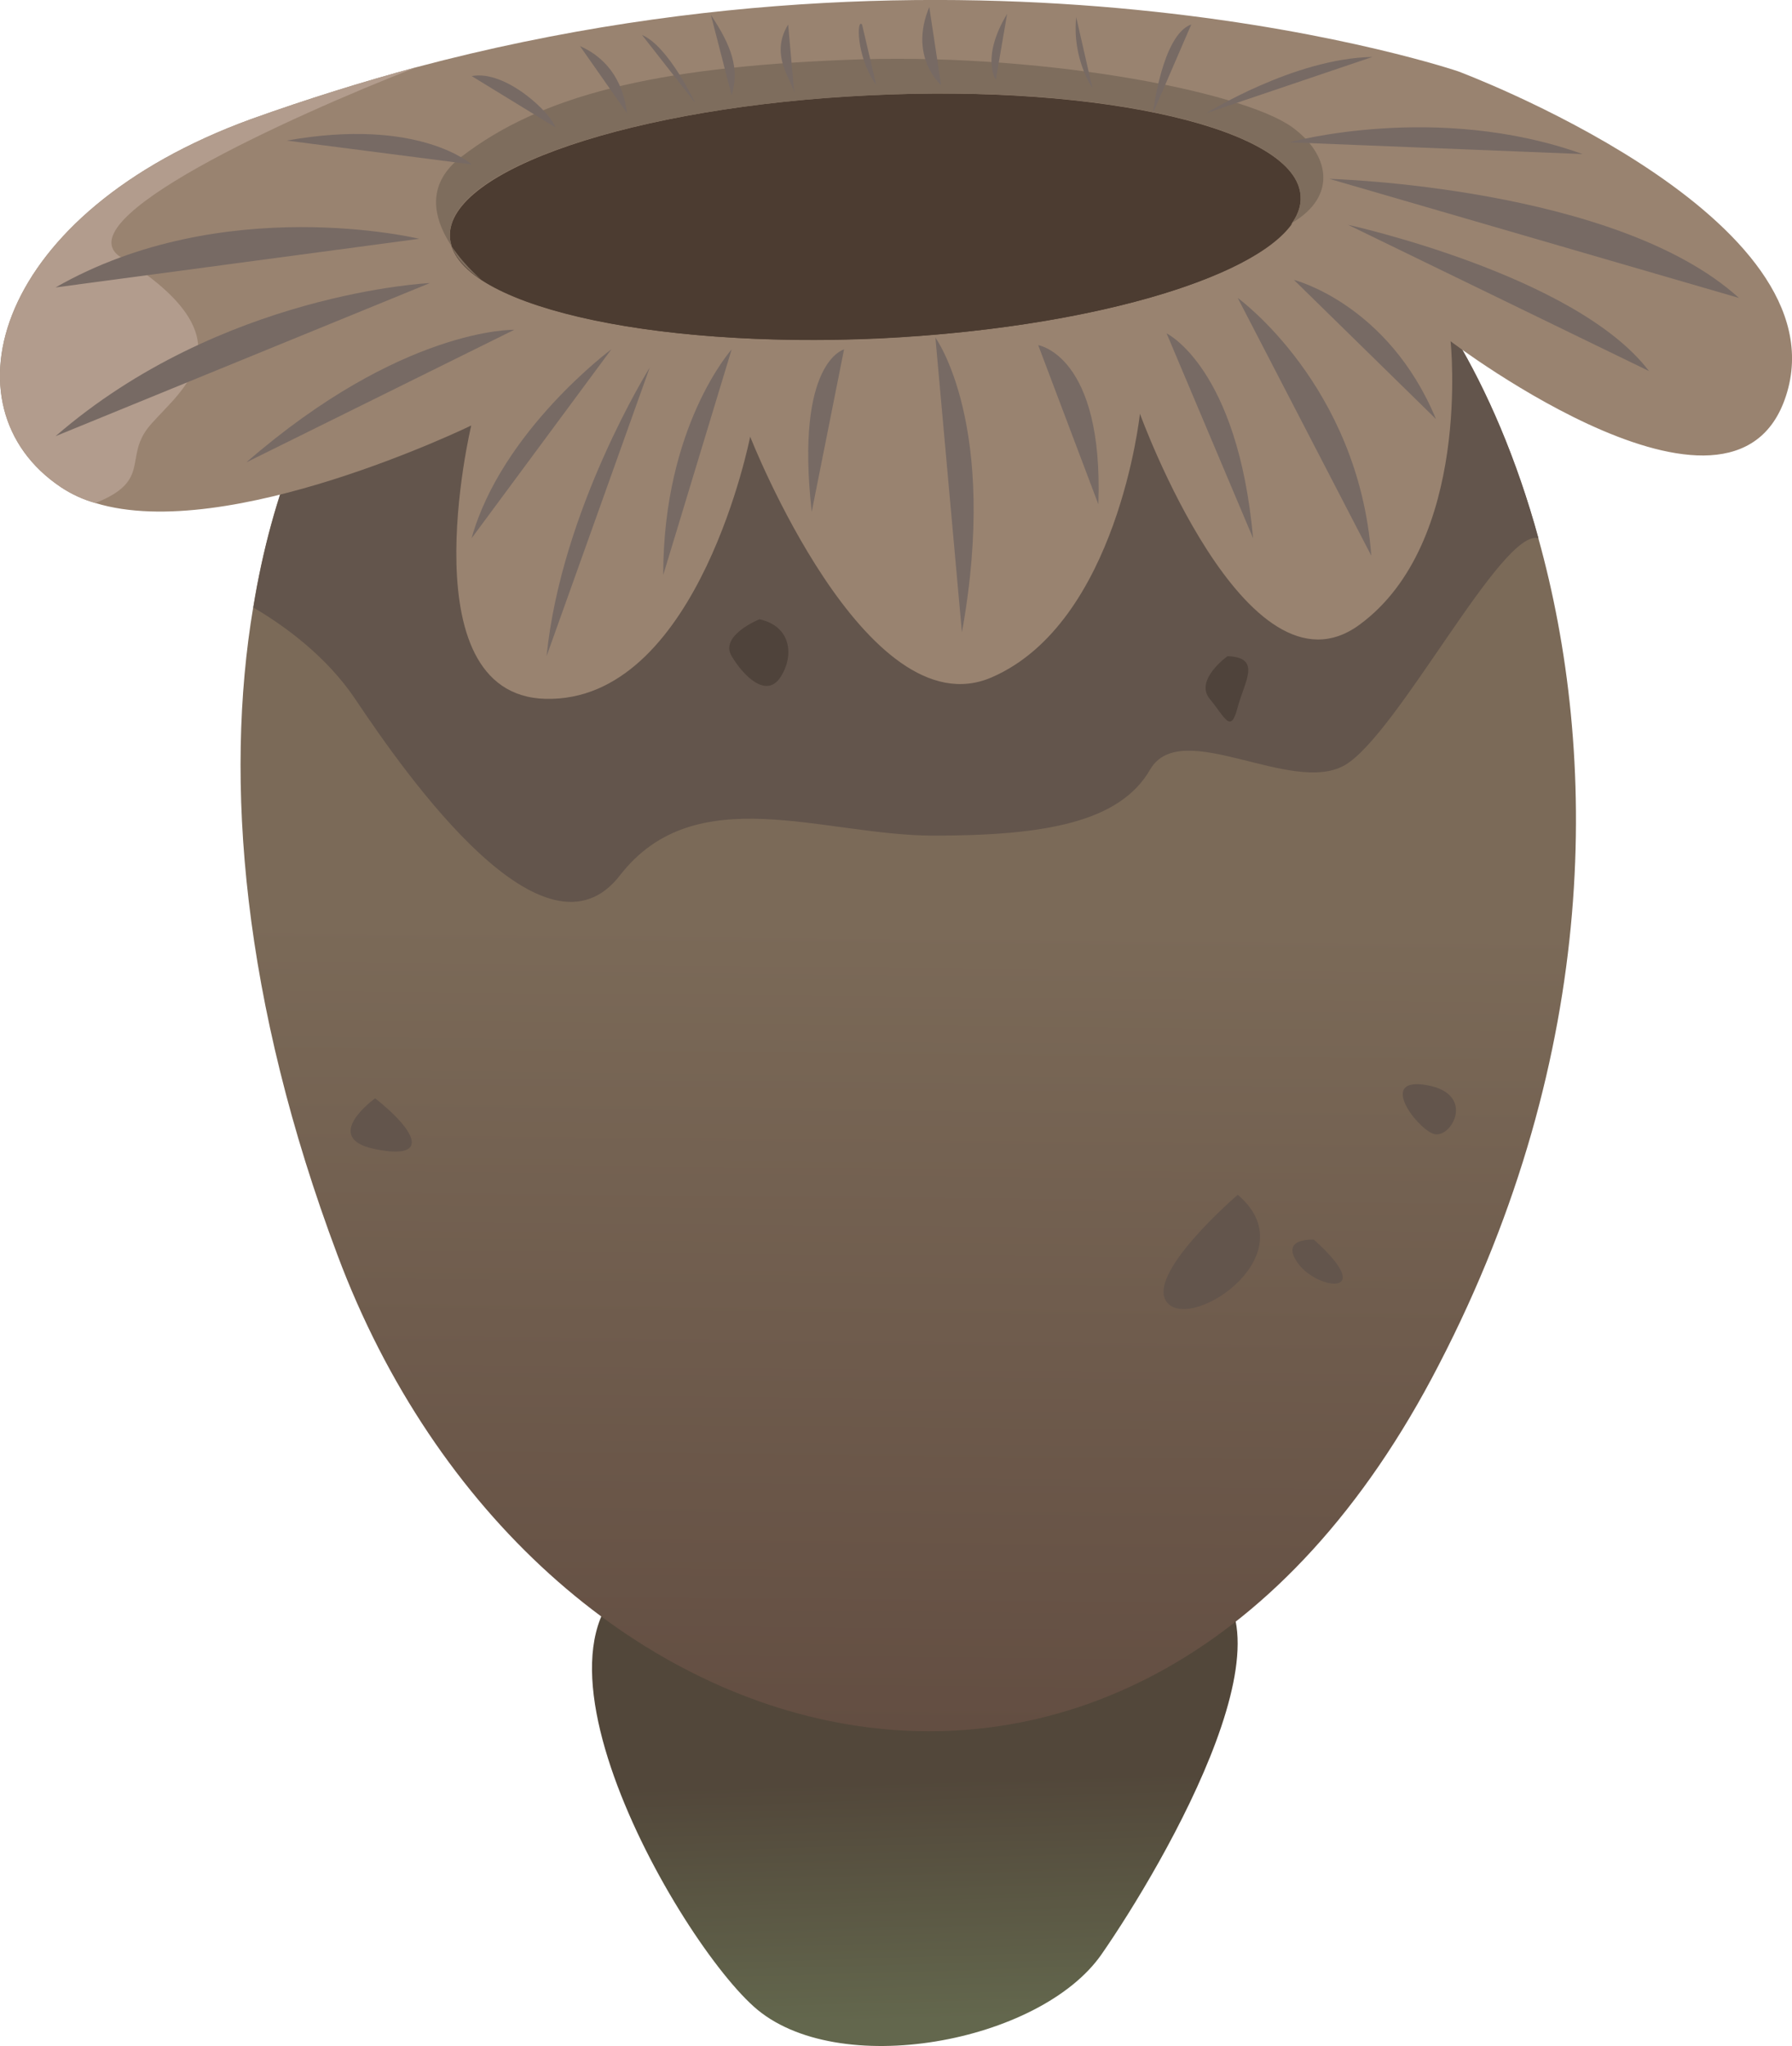 <svg width="170" height="194" viewBox="0 0 170 194" fill="none" xmlns="http://www.w3.org/2000/svg">
<g clip-path="url(#clip0_3224_577197)">
<path d="M112.683 148.862C124.864 152.12 110.345 176.891 104.508 185.297C98.685 193.703 79.341 197.303 71.508 190.266C63.675 183.244 45.463 150.871 64.673 147.97C84.062 145.054 99.742 145.396 112.683 148.862Z" fill="url(#paint0_linear_3224_577197)"/>
<path d="M136.494 129.417C107.873 184.969 50.482 168.247 32.031 119.048C22.977 94.977 21.265 73.985 24.02 57.59C27.623 35.482 39.179 21.646 51.658 19.876C52.313 19.742 52.969 19.683 53.624 19.683C76.08 18.834 110.42 16.603 125.653 19.876C126.636 20.069 127.753 20.59 128.87 21.378C134.707 25.247 141.811 35.943 145.935 51.029C151.594 71.366 151.922 99.648 136.494 129.417Z" fill="url(#paint1_linear_3224_577197)"/>
<path d="M145.95 51.044C142.54 49.988 132.623 69.611 127.574 72.556C122.526 75.443 112.073 67.959 109.124 72.943C106.235 77.987 99.072 79.236 88.574 79.236C78.135 79.236 65.984 73.791 58.836 82.971C51.733 92.239 38.733 73.806 33.684 66.263C30.989 62.261 27.058 59.375 24.035 57.605C27.638 35.497 39.194 21.661 51.673 19.891C73.281 20.025 103.48 23.893 122.124 21.661C124.551 21.393 126.785 21.274 128.885 21.393C134.722 25.262 141.811 35.958 145.95 51.044Z" fill="#63554C"/>
<path d="M169.658 36.747C165.384 53.469 137.612 32.358 137.612 32.358C137.612 32.358 139.652 51.446 128.945 59.256C118.238 67.067 108.141 39.231 108.141 39.231C108.141 39.231 106.042 59.033 94.084 64.225C82.141 69.403 71.166 41.404 71.166 41.404C71.166 41.404 66.371 65.877 52.388 66.264C38.405 66.725 44.704 40.347 44.704 40.347C44.704 40.347 21.652 51.565 9.054 47.697C7.878 47.369 6.761 46.849 5.778 46.194C-5.584 38.592 -0.521 20.159 23.826 11.292C29.143 9.388 34.399 7.751 39.522 6.368C94.352 -8.197 138.341 6.769 138.341 6.769C138.341 6.769 173.857 20.01 169.658 36.747Z" fill="#998370"/>
<path d="M83.586 32.067C105.874 31.006 123.696 24.989 123.392 18.628C123.089 12.268 104.775 7.971 82.487 9.032C60.199 10.093 42.377 16.11 42.681 22.471C42.984 28.832 61.298 33.128 83.586 32.067Z" fill="#4C3C31"/>
<path d="M122.586 21.126C123.182 20.278 123.435 19.489 123.375 18.626C123.107 12.259 104.791 7.93 82.469 9.045C60.206 10.102 42.351 16.067 42.679 22.42C42.738 23.863 43.796 25.247 45.627 26.482C45.627 26.482 37.467 19.727 43.736 14.892C51.36 9.016 62.097 6.412 80.086 5.683C98.015 4.895 117.657 8.54 122.571 12.051C126.115 14.61 126.919 18.567 122.586 21.126Z" fill="#7E6D5D"/>
<path d="M117.419 113.291C117.419 113.291 108.305 121.101 110.822 123.615C113.324 126.13 124.016 118.87 117.419 113.291Z" fill="#63554C"/>
<path d="M35.59 104.141C35.59 104.141 30.349 107.905 35.59 108.961C40.832 110.018 39.566 107.295 35.59 104.141Z" fill="#63554C"/>
<path d="M124.641 117.545C124.641 117.545 121.29 117.337 123.182 119.851C125.058 122.366 130.717 122.991 124.641 117.545Z" fill="#63554C"/>
<path d="M11.496 24.414C24.035 32.239 17.289 36.821 14.281 40.273C11.615 43.337 14.519 45.525 9.054 47.697C7.878 47.369 6.761 46.849 5.778 46.194C-5.584 38.592 -0.521 20.159 23.826 11.292C29.142 9.388 34.399 7.751 39.522 6.367C27.251 11.158 5.867 20.903 11.496 24.414Z" fill="#B29C8D"/>
<path d="M135.333 102.891C130.746 102.088 134.29 106.864 135.958 107.503C137.626 108.128 140.143 103.724 135.333 102.891Z" fill="#63554C"/>
<path d="M39.775 22.643C39.775 22.643 21.19 18.15 5.271 27.255L39.775 22.643Z" fill="#776A64"/>
<path d="M40.787 26.839C40.787 26.839 20.982 27.746 5.271 41.359L40.787 26.839Z" fill="#776A64"/>
<path d="M48.784 31.272C48.784 31.272 38.166 31.004 23.364 43.843L48.784 31.272Z" fill="#776A64"/>
<path d="M58.002 33.117C58.002 33.117 47.593 40.838 44.734 51.044L58.002 33.117Z" fill="#776A64"/>
<path d="M61.635 34.857C61.635 34.857 53.252 48.262 51.852 62.217L61.635 34.857Z" fill="#776A64"/>
<path d="M69.409 33.132C69.409 33.132 62.916 40.362 62.916 54.525L69.409 33.132Z" fill="#776A64"/>
<path d="M80.071 33.132C80.071 33.132 75.41 34.292 77.004 48.53L80.071 33.132Z" fill="#776A64"/>
<path d="M88.738 32.016C88.738 32.016 94.799 40.273 91.254 59.97L88.738 32.016Z" fill="#776A64"/>
<path d="M98.492 32.73C98.492 32.73 104.701 33.682 104.195 47.816L98.492 32.73Z" fill="#776A64"/>
<path d="M110.673 31.614C110.673 31.614 117.418 34.858 118.878 51.044L110.673 31.614Z" fill="#776A64"/>
<path d="M117.419 28.252C117.419 28.252 128.87 36.524 130.091 52.695L117.419 28.252Z" fill="#776A64"/>
<path d="M122.75 26.541C122.75 26.541 131.685 28.788 136.226 39.737L122.75 26.541Z" fill="#776A64"/>
<path d="M127.887 21.319C127.887 21.319 149.509 26.065 156.434 35.185L127.887 21.319Z" fill="#776A64"/>
<path d="M126.115 16.96C126.115 16.96 153.336 17.689 164.967 28.252L126.115 16.96Z" fill="#776A64"/>
<path d="M122.318 13.494C122.318 13.494 136.256 9.64 150.135 14.609L122.318 13.494Z" fill="#776A64"/>
<path d="M114.455 10.726C114.455 10.726 122.75 5.534 130.195 5.4L114.455 10.726Z" fill="#776A64"/>
<path d="M109.377 10.726C109.377 10.726 110.241 3.288 113.011 2.321L109.377 10.726Z" fill="#776A64"/>
<path d="M103.629 8.346C103.629 8.346 101.693 5.579 102.095 1.622L103.629 8.346Z" fill="#776A64"/>
<path d="M94.471 7.558C94.471 7.558 93.026 5.49 95.543 1.309L94.471 7.558Z" fill="#776A64"/>
<path d="M89.274 8.063C89.274 8.063 86.176 5.4 88.157 0.669L89.274 8.063Z" fill="#776A64"/>
<path d="M83.124 8.063C81.173 5.326 81.277 1.637 81.783 2.336L83.124 8.063Z" fill="#776A64"/>
<path d="M75.365 9.045C75.365 7.766 72.878 5.4 74.77 2.321L75.365 9.045Z" fill="#776A64"/>
<path d="M69.409 9.045C70.168 6.531 69.409 4.359 67.443 1.428L69.409 9.045Z" fill="#776A64"/>
<path d="M65.939 9.745C65.939 9.745 63.422 4.374 60.906 3.318L65.939 9.745Z" fill="#776A64"/>
<path d="M59.476 10.726C59.193 8.257 58.002 5.683 55.024 4.374L59.476 10.726Z" fill="#776A64"/>
<path d="M52.671 12.066C52.358 10.816 48.01 6.591 44.748 7.215L52.671 12.066Z" fill="#776A64"/>
<path d="M44.734 15.591C44.734 15.591 39.775 11.084 27.206 13.33L44.734 15.591Z" fill="#776A64"/>
<path d="M116.451 62.217C116.451 62.217 113.279 64.478 114.768 66.278C116.257 68.079 116.748 69.611 117.404 67.097C118.074 64.582 119.727 62.351 116.451 62.217Z" fill="#4F433B"/>
<path d="M72.044 58.721C72.044 58.721 68.232 60.253 69.409 62.217C70.585 64.181 72.744 66.263 74.07 64.166C75.395 62.068 74.978 59.346 72.044 58.721Z" fill="#4F433B"/>
<path d="M122.586 21.2C118.848 26.511 102.885 31.108 83.585 32.09C66.445 32.879 51.748 30.513 45.642 26.511C45.642 26.511 93.637 27.107 111.239 24.414C116.927 23.491 120.546 22.375 122.586 21.2Z" fill="#4C3C31"/>
</g>
<defs>
<linearGradient id="paint0_linear_3224_577197" x1="87.143" y1="168.837" x2="87.881" y2="193.801" gradientUnits="userSpaceOnUse">
<stop stop-color="#52473A"/>
<stop offset="0.911" stop-color="#63674D"/>
</linearGradient>
<linearGradient id="paint1_linear_3224_577197" x1="86.051" y1="87.7" x2="85.319" y2="163.904" gradientUnits="userSpaceOnUse">
<stop stop-color="#7B6A58"/>
<stop offset="1" stop-color="#634E42"/>
</linearGradient>
<clipPath id="clip0_3224_577197">
<rect width="170" height="194" fill="white"/>
</clipPath>
</defs>
</svg>
